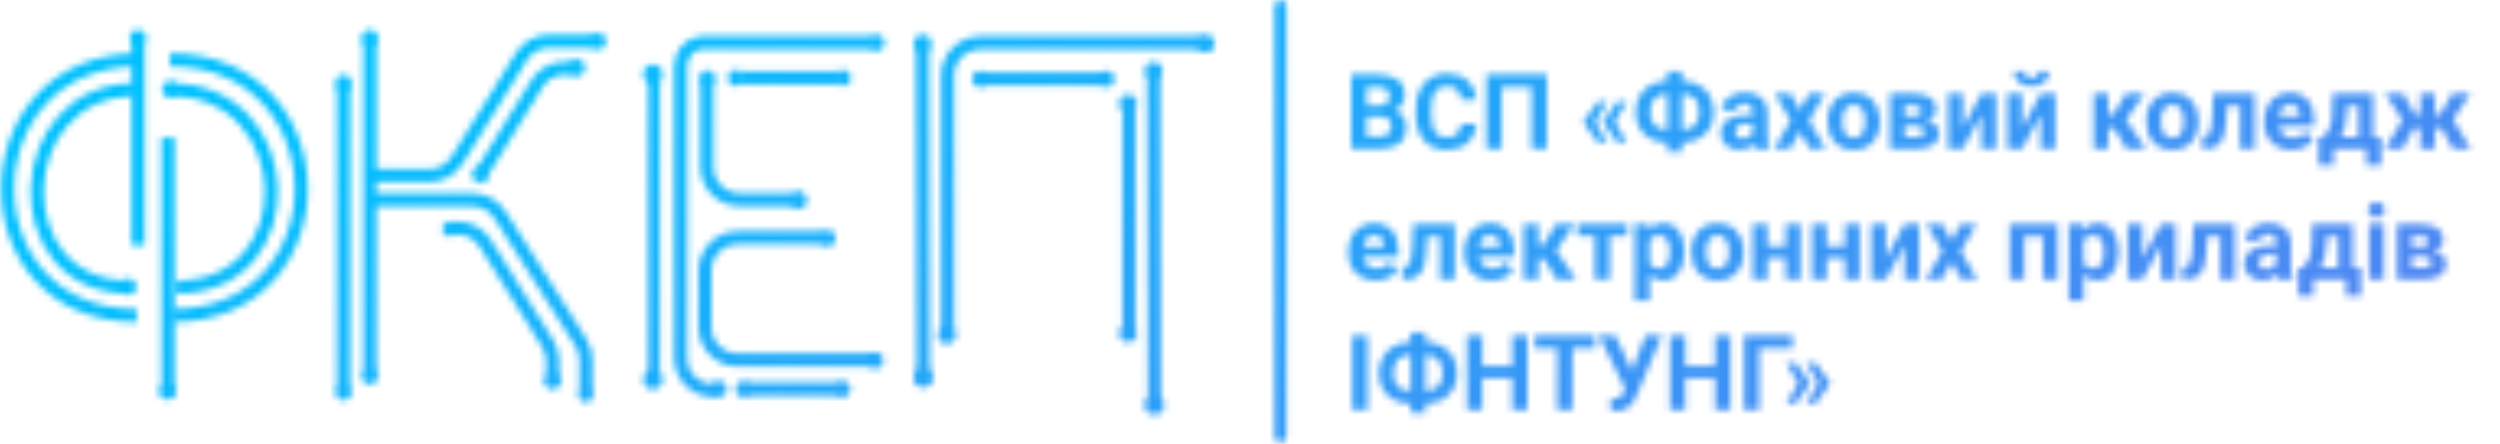 <svg width="383" height="68" viewBox="0 0 383 68" fill="none" xmlns="http://www.w3.org/2000/svg">
<mask id="mask0" mask-type="alpha" maskUnits="userSpaceOnUse" x="0" y="0" width="379" height="68">
<path d="M73.452 26.995V26.995C73.522 26.928 73.583 26.853 73.634 26.771L82.255 12.822C83.166 11.348 84.776 10.451 86.509 10.451H88.475" stroke="white" stroke-width="2"/>
<path d="M114.428 59.602H128.56" stroke="white" stroke-width="2"/>
<circle cx="113.933" cy="59.604" r="1.24" fill="white"/>
<circle cx="129.056" cy="59.602" r="1.24" fill="white"/>
<path d="M111.361 59.6C111.361 60.285 110.806 60.84 110.121 60.84C109.437 60.84 108.882 60.285 108.882 59.6C108.882 58.915 109.437 58.36 110.121 58.36C110.806 58.36 111.361 58.915 111.361 59.6Z" fill="white"/>
<circle cx="172.816" cy="51.068" r="1.364" fill="white"/>
<circle cx="172.816" cy="15.863" r="1.364" fill="white"/>
<circle cx="145.048" cy="51.316" r="1.364" fill="white"/>
<circle cx="91.62" cy="6.316" r="1.24" fill="white"/>
<circle cx="134.263" cy="6.565" r="1.24" fill="white"/>
<path d="M56.661 30.614H72.383C74.095 30.614 75.688 31.49 76.605 32.936L88.982 52.446C89.49 53.246 89.76 54.175 89.76 55.124V60.242" stroke="white" stroke-width="2"/>
<path d="M56.661 26.895H65.78C67.51 26.895 69.117 26.001 70.028 24.531L79.864 8.681C80.775 7.211 82.382 6.317 84.112 6.317H91.124" stroke="white" stroke-width="2"/>
<circle cx="56.661" cy="57.638" r="1.24" fill="white"/>
<path d="M56.661 5.82V57.39" stroke="white" stroke-width="2"/>
<circle cx="56.661" cy="5.821" r="1.24" fill="white"/>
<circle cx="88.384" cy="10.359" r="1.24" fill="white"/>
<circle cx="73.551" cy="26.713" r="1.24" fill="white"/>
<circle cx="89.76" cy="60.49" r="1.116" fill="white"/>
<circle cx="84.662" cy="58.399" r="1.24" fill="white"/>
<path d="M69.042 34.935H70.108C71.835 34.935 73.44 35.826 74.353 37.292L83.906 52.637C84.4 53.43 84.662 54.346 84.662 55.28V58.736" stroke="white" stroke-width="2"/>
<circle cx="68.885" cy="35.089" r="1.116" fill="white"/>
<circle cx="52.632" cy="12.718" r="1.24" fill="white"/>
<circle cx="52.632" cy="60.073" r="1.24" fill="white"/>
<path d="M52.632 12.966V59.577" stroke="white" stroke-width="2"/>
<path d="M145.172 51.688V11.814V11.565C145.172 8.803 147.41 6.564 150.172 6.564H184.345" stroke="white" stroke-width="2"/>
<circle cx="141.329" cy="6.68" r="1.364" fill="white"/>
<circle cx="141.453" cy="57.862" r="1.488" fill="white"/>
<path d="M141.329 7.159L141.453 58.356" stroke="white" stroke-width="2"/>
<circle cx="176.744" cy="10.863" r="1.364" fill="white"/>
<circle cx="176.867" cy="62.044" r="1.488" fill="white"/>
<path d="M176.743 11.342L176.867 62.54" stroke="white" stroke-width="2"/>
<circle cx="184.717" cy="6.689" r="1.364" fill="white"/>
<path d="M109.906 59.822H109.264C106.502 59.822 104.264 57.584 104.264 54.822V10.159V10.159C104.264 8.423 105.466 6.868 107.179 6.588C107.27 6.573 107.334 6.564 107.363 6.564C107.611 6.564 133.643 6.564 133.643 6.564" stroke="white" stroke-width="2"/>
<circle cx="129.119" cy="11.936" r="1.24" fill="white"/>
<circle cx="112.755" cy="11.936" r="1.24" fill="white"/>
<path d="M113.498 11.935L128.126 11.935" stroke="white" stroke-width="2"/>
<path d="M126.063 36.43H113.007C110.245 36.43 108.007 38.669 108.007 41.43V50.145C108.007 52.906 110.245 55.145 113.007 55.145H134.032" stroke="white" stroke-width="2"/>
<circle cx="126.791" cy="36.5" r="1.24" fill="white"/>
<circle cx="134.102" cy="55.214" r="1.24" fill="white"/>
<rect x="99.315" y="11.807" width="1.769" height="46.781" fill="#FAFAFA"/>
<circle cx="100.028" cy="11.361" r="1.474" fill="#FAFAFA"/>
<circle cx="100.028" cy="58.16" r="1.474" fill="#FAFAFA"/>
<path d="M108.298 12.451V25.581C108.298 28.343 110.536 30.581 113.298 30.581H122.626" stroke="white" stroke-width="2"/>
<ellipse cx="108.365" cy="12.057" rx="1.24" ry="1.277" fill="white"/>
<ellipse cx="122.405" cy="30.689" rx="1.24" ry="1.277" fill="white"/>
<path d="M172.94 16.482V50.696" stroke="white" stroke-width="2"/>
<circle cx="169.503" cy="12.101" r="1.24" fill="white"/>
<circle cx="150.164" cy="12.101" r="1.24" fill="white"/>
<path d="M169.007 12.101H150.164" stroke="white" stroke-width="2"/>
<path d="M26.019 9.162C52.636 9.162 52.986 48.339 26.369 48.339" stroke="#FAFAFA" stroke-width="2"/>
<path d="M26.121 13.744C46.07 13.744 47.047 43.98 27.098 43.98" stroke="#FAFAFA" stroke-width="2"/>
<path d="M21.312 9.162C-5.305 9.162 -5.655 48.339 20.963 48.339" stroke="#FAFAFA" stroke-width="2"/>
<path d="M20.748 13.744C1.332 13.744 0.374 43.98 19.79 43.98" stroke="#FAFAFA" stroke-width="2"/>
<path d="M21.157 5.497V37.566" stroke="#FAFAFA" stroke-width="2"/>
<path d="M25.738 21.073V60.472" stroke="#FAFAFA" stroke-width="2"/>
<circle cx="21.114" cy="5.821" r="1.24" fill="white"/>
<circle cx="25.695" cy="59.971" r="1.24" fill="white"/>
<circle cx="19.648" cy="43.936" r="1.24" fill="white"/>
<circle cx="26.062" cy="13.701" r="1.24" fill="white"/>
<path d="M207.016 22.802V11.427H211C212.38 11.427 213.427 11.692 214.141 12.224C214.854 12.75 215.211 13.523 215.211 14.544C215.211 15.101 215.068 15.593 214.781 16.02C214.495 16.442 214.096 16.752 213.586 16.95C214.169 17.096 214.628 17.39 214.961 17.833C215.299 18.276 215.469 18.817 215.469 19.458C215.469 20.552 215.12 21.38 214.422 21.942C213.724 22.505 212.729 22.791 211.438 22.802H207.016ZM209.359 17.849V20.919H211.367C211.919 20.919 212.349 20.789 212.656 20.528C212.969 20.263 213.125 19.898 213.125 19.435C213.125 18.393 212.586 17.864 211.508 17.849H209.359ZM209.359 16.192H211.094C212.276 16.172 212.867 15.7 212.867 14.778C212.867 14.263 212.716 13.893 212.414 13.669C212.117 13.44 211.646 13.325 211 13.325H209.359V16.192ZM226.164 19.013C226.076 20.237 225.622 21.2 224.805 21.903C223.992 22.606 222.919 22.958 221.586 22.958C220.128 22.958 218.979 22.468 218.141 21.489C217.307 20.505 216.891 19.156 216.891 17.442V16.747C216.891 15.653 217.083 14.69 217.469 13.856C217.854 13.023 218.404 12.385 219.117 11.942C219.836 11.495 220.669 11.271 221.617 11.271C222.93 11.271 223.987 11.622 224.789 12.325C225.591 13.028 226.055 14.015 226.18 15.286H223.836C223.779 14.552 223.573 14.021 223.219 13.692C222.87 13.359 222.336 13.192 221.617 13.192C220.836 13.192 220.25 13.474 219.859 14.036C219.474 14.593 219.276 15.461 219.266 16.638V17.497C219.266 18.726 219.451 19.625 219.82 20.192C220.195 20.76 220.784 21.044 221.586 21.044C222.31 21.044 222.849 20.88 223.203 20.552C223.562 20.218 223.768 19.705 223.82 19.013H226.164ZM236.969 22.802H234.617V13.325H230.062V22.802H227.719V11.427H236.969V22.802ZM244.367 18.708L246.242 21.825H244.789L242.602 18.778V18.63L244.789 15.583H246.242L244.367 18.708ZM247.375 18.708L249.25 21.825H247.797L245.609 18.778V18.63L247.797 15.583H249.25L247.375 18.708ZM257.695 12.442H257.836C258.727 12.442 259.531 12.64 260.25 13.036C260.974 13.427 261.536 13.984 261.938 14.708C262.339 15.432 262.539 16.255 262.539 17.177C262.539 18.541 262.102 19.656 261.227 20.52C260.357 21.385 259.18 21.817 257.695 21.817V23.27H255.438V21.817H255.289C254.388 21.817 253.576 21.625 252.852 21.239C252.128 20.849 251.565 20.302 251.164 19.599C250.768 18.895 250.57 18.093 250.57 17.192C250.57 16.281 250.768 15.466 251.164 14.747C251.56 14.028 252.115 13.468 252.828 13.067C253.542 12.661 254.339 12.453 255.219 12.442H255.438V10.958H257.695V12.442ZM255.289 14.388C254.513 14.388 253.901 14.633 253.453 15.122C253.01 15.612 252.789 16.302 252.789 17.192C252.789 18.026 253.01 18.682 253.453 19.161C253.896 19.635 254.518 19.872 255.32 19.872H255.438V14.388H255.289ZM257.695 14.388V19.872H257.852C258.617 19.872 259.219 19.633 259.656 19.153C260.099 18.669 260.32 18.01 260.32 17.177C260.32 16.307 260.104 15.625 259.672 15.13C259.24 14.635 258.62 14.388 257.812 14.388H257.695ZM268.828 22.802C268.724 22.599 268.648 22.346 268.602 22.044C268.055 22.653 267.344 22.958 266.469 22.958C265.641 22.958 264.953 22.718 264.406 22.239C263.865 21.76 263.594 21.156 263.594 20.427C263.594 19.531 263.924 18.843 264.586 18.364C265.253 17.885 266.214 17.643 267.469 17.638H268.508V17.153C268.508 16.763 268.406 16.45 268.203 16.216C268.005 15.981 267.69 15.864 267.258 15.864C266.878 15.864 266.578 15.955 266.359 16.138C266.146 16.32 266.039 16.57 266.039 16.888H263.781C263.781 16.398 263.932 15.945 264.234 15.528C264.536 15.112 264.964 14.786 265.516 14.552C266.068 14.312 266.688 14.192 267.375 14.192C268.417 14.192 269.242 14.455 269.852 14.981C270.466 15.502 270.773 16.237 270.773 17.185V20.849C270.779 21.651 270.891 22.258 271.109 22.669V22.802H268.828ZM266.961 21.231C267.294 21.231 267.602 21.159 267.883 21.013C268.164 20.862 268.372 20.661 268.508 20.411V18.958H267.664C266.534 18.958 265.932 19.349 265.859 20.13L265.852 20.263C265.852 20.544 265.951 20.776 266.148 20.958C266.346 21.14 266.617 21.231 266.961 21.231ZM275.727 16.872L277.148 14.349H279.562L277.156 18.489L279.664 22.802H277.242L275.734 20.145L274.234 22.802H271.805L274.312 18.489L271.914 14.349H274.336L275.727 16.872ZM279.984 18.497C279.984 17.659 280.146 16.911 280.469 16.255C280.792 15.599 281.255 15.091 281.859 14.731C282.469 14.372 283.174 14.192 283.977 14.192C285.117 14.192 286.047 14.541 286.766 15.239C287.49 15.937 287.893 16.885 287.977 18.083L287.992 18.661C287.992 19.958 287.63 21 286.906 21.786C286.182 22.567 285.211 22.958 283.992 22.958C282.773 22.958 281.799 22.567 281.07 21.786C280.346 21.005 279.984 19.942 279.984 18.599V18.497ZM282.242 18.661C282.242 19.463 282.393 20.078 282.695 20.505C282.997 20.927 283.43 21.138 283.992 21.138C284.539 21.138 284.966 20.929 285.273 20.513C285.581 20.091 285.734 19.419 285.734 18.497C285.734 17.711 285.581 17.101 285.273 16.669C284.966 16.237 284.534 16.02 283.977 16.02C283.424 16.02 282.997 16.237 282.695 16.669C282.393 17.096 282.242 17.76 282.242 18.661ZM289.531 22.802V14.349H293.062C294.214 14.349 295.096 14.552 295.711 14.958C296.326 15.364 296.633 15.948 296.633 16.708C296.633 17.099 296.503 17.45 296.242 17.763C295.987 18.07 295.612 18.307 295.117 18.474C295.721 18.588 296.195 18.815 296.539 19.153C296.888 19.487 297.062 19.898 297.062 20.388C297.062 21.174 296.766 21.773 296.172 22.185C295.583 22.596 294.727 22.802 293.602 22.802H289.531ZM291.789 19.294V20.997H293.609C294.406 20.997 294.805 20.718 294.805 20.161C294.805 19.593 294.424 19.304 293.664 19.294H291.789ZM291.789 17.778H293.188C293.979 17.768 294.375 17.513 294.375 17.013C294.375 16.705 294.266 16.487 294.047 16.356C293.833 16.226 293.505 16.161 293.062 16.161H291.789V17.778ZM303.539 14.349H305.797V22.802H303.539V17.583L300.711 22.802H298.445V14.349H300.711V19.56L303.539 14.349ZM312.617 14.349H314.875V22.802H312.617V17.583L309.789 22.802H307.523V14.349H309.789V19.56L312.617 14.349ZM313.945 10.919C313.945 11.612 313.695 12.171 313.195 12.599C312.701 13.026 312.049 13.239 311.242 13.239C310.435 13.239 309.781 13.028 309.281 12.606C308.786 12.185 308.539 11.622 308.539 10.919H310.141C310.141 11.247 310.237 11.502 310.43 11.685C310.628 11.862 310.898 11.95 311.242 11.95C311.581 11.95 311.846 11.862 312.039 11.685C312.232 11.502 312.328 11.247 312.328 10.919H313.945ZM323.898 19.685H322.992V22.802H320.734V14.349H322.992V17.528H323.797L325.641 14.349H328.492L325.727 18.372L328.75 22.802H325.742L323.898 19.685ZM328.797 18.497C328.797 17.659 328.958 16.911 329.281 16.255C329.604 15.599 330.068 15.091 330.672 14.731C331.281 14.372 331.987 14.192 332.789 14.192C333.93 14.192 334.859 14.541 335.578 15.239C336.302 15.937 336.706 16.885 336.789 18.083L336.805 18.661C336.805 19.958 336.443 21 335.719 21.786C334.995 22.567 334.023 22.958 332.805 22.958C331.586 22.958 330.612 22.567 329.883 21.786C329.159 21.005 328.797 19.942 328.797 18.599V18.497ZM331.055 18.661C331.055 19.463 331.206 20.078 331.508 20.505C331.81 20.927 332.242 21.138 332.805 21.138C333.352 21.138 333.779 20.929 334.086 20.513C334.393 20.091 334.547 19.419 334.547 18.497C334.547 17.711 334.393 17.101 334.086 16.669C333.779 16.237 333.346 16.02 332.789 16.02C332.237 16.02 331.81 16.237 331.508 16.669C331.206 17.096 331.055 17.76 331.055 18.661ZM345.422 14.349V22.802H343.164V16.177H341.172L341.031 18.786C340.943 20.177 340.669 21.19 340.211 21.825C339.753 22.461 339.07 22.786 338.164 22.802H337.398L337.375 20.966L337.656 20.942C338.062 20.911 338.359 20.672 338.547 20.224C338.734 19.776 338.852 19.013 338.898 17.935L339.055 14.349H345.422ZM351.055 22.958C349.815 22.958 348.805 22.578 348.023 21.817C347.247 21.057 346.859 20.044 346.859 18.778V18.56C346.859 17.711 347.023 16.953 347.352 16.286C347.68 15.614 348.143 15.099 348.742 14.739C349.346 14.375 350.034 14.192 350.805 14.192C351.961 14.192 352.87 14.557 353.531 15.286C354.198 16.015 354.531 17.049 354.531 18.388V19.31H349.148C349.221 19.862 349.44 20.304 349.805 20.638C350.174 20.971 350.641 21.138 351.203 21.138C352.073 21.138 352.753 20.823 353.242 20.192L354.352 21.435C354.013 21.914 353.555 22.289 352.977 22.56C352.398 22.825 351.758 22.958 351.055 22.958ZM350.797 16.02C350.349 16.02 349.984 16.172 349.703 16.474C349.427 16.776 349.25 17.208 349.172 17.77H352.312V17.591C352.302 17.091 352.167 16.705 351.906 16.435C351.646 16.159 351.276 16.02 350.797 16.02ZM355.938 20.981C356.448 20.44 356.794 19.903 356.977 19.372C357.159 18.841 357.26 18.088 357.281 17.114L357.344 14.349H363.562V20.981H364.781V25.341H362.523V22.802H357.516V25.341H355.211V20.981H355.938ZM358.602 20.981H361.312V16.216H359.555L359.539 17.231C359.492 18.784 359.18 20.034 358.602 20.981ZM374.062 19.669H373.039V22.802H370.781V19.669H369.773L368.094 22.802H365.367L368.031 18.38L365.398 14.349H368.195L369.953 17.505H370.781V14.349H373.039V17.505H373.883L375.648 14.349H378.445L375.828 18.325L378.516 22.802H375.742L374.062 19.669ZM210.758 42.958C209.518 42.958 208.508 42.578 207.727 41.817C206.951 41.057 206.562 40.044 206.562 38.778V38.56C206.562 37.711 206.727 36.953 207.055 36.286C207.383 35.614 207.846 35.099 208.445 34.739C209.049 34.375 209.737 34.192 210.508 34.192C211.664 34.192 212.573 34.557 213.234 35.286C213.901 36.015 214.234 37.049 214.234 38.388V39.31H208.852C208.924 39.862 209.143 40.304 209.508 40.638C209.878 40.971 210.344 41.138 210.906 41.138C211.776 41.138 212.456 40.823 212.945 40.192L214.055 41.435C213.716 41.914 213.258 42.289 212.68 42.56C212.102 42.825 211.461 42.958 210.758 42.958ZM210.5 36.02C210.052 36.02 209.688 36.172 209.406 36.474C209.13 36.776 208.953 37.208 208.875 37.77H212.016V37.591C212.005 37.091 211.87 36.705 211.609 36.435C211.349 36.158 210.979 36.02 210.5 36.02ZM222.875 34.349V42.802H220.617V36.177H218.625L218.484 38.786C218.396 40.177 218.122 41.19 217.664 41.825C217.206 42.461 216.523 42.786 215.617 42.802H214.852L214.828 40.966L215.109 40.942C215.516 40.911 215.812 40.672 216 40.224C216.188 39.776 216.305 39.013 216.352 37.935L216.508 34.349H222.875ZM228.508 42.958C227.268 42.958 226.258 42.578 225.477 41.817C224.701 41.057 224.312 40.044 224.312 38.778V38.56C224.312 37.711 224.477 36.953 224.805 36.286C225.133 35.614 225.596 35.099 226.195 34.739C226.799 34.375 227.487 34.192 228.258 34.192C229.414 34.192 230.323 34.557 230.984 35.286C231.651 36.015 231.984 37.049 231.984 38.388V39.31H226.602C226.674 39.862 226.893 40.304 227.258 40.638C227.628 40.971 228.094 41.138 228.656 41.138C229.526 41.138 230.206 40.823 230.695 40.192L231.805 41.435C231.466 41.914 231.008 42.289 230.43 42.56C229.852 42.825 229.211 42.958 228.508 42.958ZM228.25 36.02C227.802 36.02 227.438 36.172 227.156 36.474C226.88 36.776 226.703 37.208 226.625 37.77H229.766V37.591C229.755 37.091 229.62 36.705 229.359 36.435C229.099 36.158 228.729 36.02 228.25 36.02ZM236.586 39.685H235.68V42.802H233.422V34.349H235.68V37.528H236.484L238.328 34.349H241.18L238.414 38.372L241.438 42.802H238.43L236.586 39.685ZM249.305 36.161H246.594V42.802H244.328V36.161H241.664V34.349H249.305V36.161ZM258.055 38.653C258.055 39.955 257.758 41 257.164 41.786C256.576 42.567 255.779 42.958 254.773 42.958C253.919 42.958 253.229 42.661 252.703 42.067V46.052H250.445V34.349H252.539L252.617 35.177C253.164 34.52 253.878 34.192 254.758 34.192C255.799 34.192 256.609 34.578 257.188 35.349C257.766 36.12 258.055 37.182 258.055 38.536V38.653ZM255.797 38.489C255.797 37.703 255.656 37.096 255.375 36.669C255.099 36.242 254.695 36.028 254.164 36.028C253.456 36.028 252.969 36.299 252.703 36.841V40.302C252.979 40.859 253.471 41.138 254.18 41.138C255.258 41.138 255.797 40.255 255.797 38.489ZM259.109 38.497C259.109 37.658 259.271 36.911 259.594 36.255C259.917 35.599 260.38 35.091 260.984 34.731C261.594 34.372 262.299 34.192 263.102 34.192C264.242 34.192 265.172 34.541 265.891 35.239C266.615 35.937 267.018 36.885 267.102 38.083L267.117 38.661C267.117 39.958 266.755 41 266.031 41.786C265.307 42.567 264.336 42.958 263.117 42.958C261.898 42.958 260.924 42.567 260.195 41.786C259.471 41.005 259.109 39.942 259.109 38.599V38.497ZM261.367 38.661C261.367 39.463 261.518 40.078 261.82 40.505C262.122 40.927 262.555 41.138 263.117 41.138C263.664 41.138 264.091 40.929 264.398 40.513C264.706 40.091 264.859 39.419 264.859 38.497C264.859 37.711 264.706 37.101 264.398 36.669C264.091 36.237 263.659 36.02 263.102 36.02C262.549 36.02 262.122 36.237 261.82 36.669C261.518 37.096 261.367 37.76 261.367 38.661ZM275.836 42.802H273.57V39.552H270.766V42.802H268.508V34.349H270.766V37.739H273.57V34.349H275.836V42.802ZM284.914 42.802H282.648V39.552H279.844V42.802H277.586V34.349H279.844V37.739H282.648V34.349H284.914V42.802ZM291.758 34.349H294.016V42.802H291.758V37.583L288.93 42.802H286.664V34.349H288.93V39.56L291.758 34.349ZM298.961 36.872L300.383 34.349H302.797L300.391 38.489L302.898 42.802H300.477L298.969 40.145L297.469 42.802H295.039L297.547 38.489L295.148 34.349H297.57L298.961 36.872ZM315.219 42.802H312.953V36.177H310.125V42.802H307.867V34.349H315.219V42.802ZM324.555 38.653C324.555 39.955 324.258 41 323.664 41.786C323.076 42.567 322.279 42.958 321.273 42.958C320.419 42.958 319.729 42.661 319.203 42.067V46.052H316.945V34.349H319.039L319.117 35.177C319.664 34.52 320.378 34.192 321.258 34.192C322.299 34.192 323.109 34.578 323.688 35.349C324.266 36.12 324.555 37.182 324.555 38.536V38.653ZM322.297 38.489C322.297 37.703 322.156 37.096 321.875 36.669C321.599 36.242 321.195 36.028 320.664 36.028C319.956 36.028 319.469 36.299 319.203 36.841V40.302C319.479 40.859 319.971 41.138 320.68 41.138C321.758 41.138 322.297 40.255 322.297 38.489ZM331.055 34.349H333.312V42.802H331.055V37.583L328.227 42.802H325.961V34.349H328.227V39.56L331.055 34.349ZM342.391 34.349V42.802H340.133V36.177H338.141L338 38.786C337.911 40.177 337.638 41.19 337.18 41.825C336.721 42.461 336.039 42.786 335.133 42.802H334.367L334.344 40.966L334.625 40.942C335.031 40.911 335.328 40.672 335.516 40.224C335.703 39.776 335.82 39.013 335.867 37.935L336.023 34.349H342.391ZM349.031 42.802C348.927 42.599 348.852 42.346 348.805 42.044C348.258 42.653 347.547 42.958 346.672 42.958C345.844 42.958 345.156 42.718 344.609 42.239C344.068 41.76 343.797 41.156 343.797 40.427C343.797 39.531 344.128 38.843 344.789 38.364C345.456 37.885 346.417 37.643 347.672 37.638H348.711V37.153C348.711 36.763 348.609 36.45 348.406 36.216C348.208 35.981 347.893 35.864 347.461 35.864C347.081 35.864 346.781 35.955 346.562 36.138C346.349 36.32 346.242 36.57 346.242 36.888H343.984C343.984 36.398 344.135 35.945 344.438 35.528C344.74 35.112 345.167 34.786 345.719 34.552C346.271 34.312 346.891 34.192 347.578 34.192C348.62 34.192 349.445 34.455 350.055 34.981C350.669 35.502 350.977 36.237 350.977 37.185V40.849C350.982 41.651 351.094 42.258 351.312 42.669V42.802H349.031ZM347.164 41.231C347.497 41.231 347.805 41.158 348.086 41.013C348.367 40.862 348.576 40.661 348.711 40.411V38.958H347.867C346.737 38.958 346.135 39.349 346.062 40.13L346.055 40.263C346.055 40.544 346.154 40.776 346.352 40.958C346.549 41.14 346.82 41.231 347.164 41.231ZM352.828 40.981C353.339 40.44 353.685 39.903 353.867 39.372C354.049 38.841 354.151 38.088 354.172 37.114L354.234 34.349H360.453V40.981H361.672V45.341H359.414V42.802H354.406V45.341H352.102V40.981H352.828ZM355.492 40.981H358.203V36.216H356.445L356.43 37.231C356.383 38.783 356.07 40.033 355.492 40.981ZM365.203 42.802H362.938V34.349H365.203V42.802ZM362.805 32.161C362.805 31.823 362.917 31.544 363.141 31.325C363.37 31.106 363.68 30.997 364.07 30.997C364.456 30.997 364.763 31.106 364.992 31.325C365.221 31.544 365.336 31.823 365.336 32.161C365.336 32.505 365.219 32.786 364.984 33.005C364.755 33.224 364.451 33.333 364.07 33.333C363.69 33.333 363.383 33.224 363.148 33.005C362.919 32.786 362.805 32.505 362.805 32.161ZM367.219 42.802V34.349H370.75C371.901 34.349 372.784 34.552 373.398 34.958C374.013 35.364 374.32 35.948 374.32 36.708C374.32 37.099 374.19 37.45 373.93 37.763C373.674 38.07 373.299 38.307 372.805 38.474C373.409 38.588 373.883 38.815 374.227 39.153C374.576 39.487 374.75 39.898 374.75 40.388C374.75 41.174 374.453 41.773 373.859 42.185C373.271 42.596 372.414 42.802 371.289 42.802H367.219ZM369.477 39.294V40.997H371.297C372.094 40.997 372.492 40.718 372.492 40.161C372.492 39.593 372.112 39.304 371.352 39.294H369.477ZM369.477 37.778H370.875C371.667 37.768 372.062 37.513 372.062 37.013C372.062 36.705 371.953 36.487 371.734 36.356C371.521 36.226 371.193 36.161 370.75 36.161H369.477V37.778ZM209.508 62.802H207.164V51.427H209.508V62.802ZM218.367 52.442H218.508C219.398 52.442 220.203 52.64 220.922 53.036C221.646 53.427 222.208 53.984 222.609 54.708C223.01 55.432 223.211 56.255 223.211 57.177C223.211 58.541 222.773 59.656 221.898 60.52C221.029 61.385 219.852 61.817 218.367 61.817V63.27H216.109V61.817H215.961C215.06 61.817 214.247 61.625 213.523 61.239C212.799 60.849 212.237 60.302 211.836 59.599C211.44 58.895 211.242 58.093 211.242 57.192C211.242 56.281 211.44 55.466 211.836 54.747C212.232 54.028 212.786 53.468 213.5 53.067C214.214 52.661 215.01 52.453 215.891 52.442H216.109V50.958H218.367V52.442ZM215.961 54.388C215.185 54.388 214.573 54.633 214.125 55.122C213.682 55.612 213.461 56.302 213.461 57.192C213.461 58.026 213.682 58.682 214.125 59.161C214.568 59.635 215.19 59.872 215.992 59.872H216.109V54.388H215.961ZM218.367 54.388V59.872H218.523C219.289 59.872 219.891 59.633 220.328 59.153C220.771 58.669 220.992 58.01 220.992 57.177C220.992 56.307 220.776 55.625 220.344 55.13C219.911 54.635 219.292 54.388 218.484 54.388H218.367ZM234.008 62.802H231.664V57.927H227.094V62.802H224.75V51.427H227.094V56.036H231.664V51.427H234.008V62.802ZM244.391 53.325H240.906V62.802H238.562V53.325H235.125V51.427H244.391V53.325ZM250 56.802L252.07 51.427H254.602L250.625 60.81L250.305 61.427C249.716 62.453 248.815 62.966 247.602 62.966L246.781 62.935L246.758 61.052C246.883 61.073 247.086 61.083 247.367 61.083C247.695 61.083 247.958 61.026 248.156 60.911C248.359 60.797 248.529 60.586 248.664 60.278L248.953 59.536L244.961 51.427H247.484L250 56.802ZM265.102 62.802H262.758V57.927H258.188V62.802H255.844V51.427H258.188V56.036H262.758V51.427H265.102V62.802ZM274.617 53.325H269.516V62.802H267.172V51.427H274.617V53.325ZM275.094 55.591L277.281 58.638V58.786L275.094 61.833H273.633L275.508 58.716L273.633 55.591H275.094ZM278.164 55.591L280.352 58.638V58.786L278.164 61.833H276.703L278.578 58.716L276.703 55.591H278.164Z" fill="#FAFAFA"/>
<rect x="195.243" width="1.832" height="67.802" rx="0.916" fill="#FAFAFA"/>
</mask>
<g mask="url(#mask0)">
<path d="M-7 -11.198H383V79.802H-7V-11.198Z" fill="url(#paint0_linear)"/>
</g>
<defs>
<linearGradient id="paint0_linear" x1="76.264" y1="3.294" x2="165.203" y2="170.437" gradientUnits="userSpaceOnUse">
<stop stop-color="#00C0FF"/>
<stop offset="1" stop-color="#5581F1"/>
</linearGradient>
</defs>
</svg>
